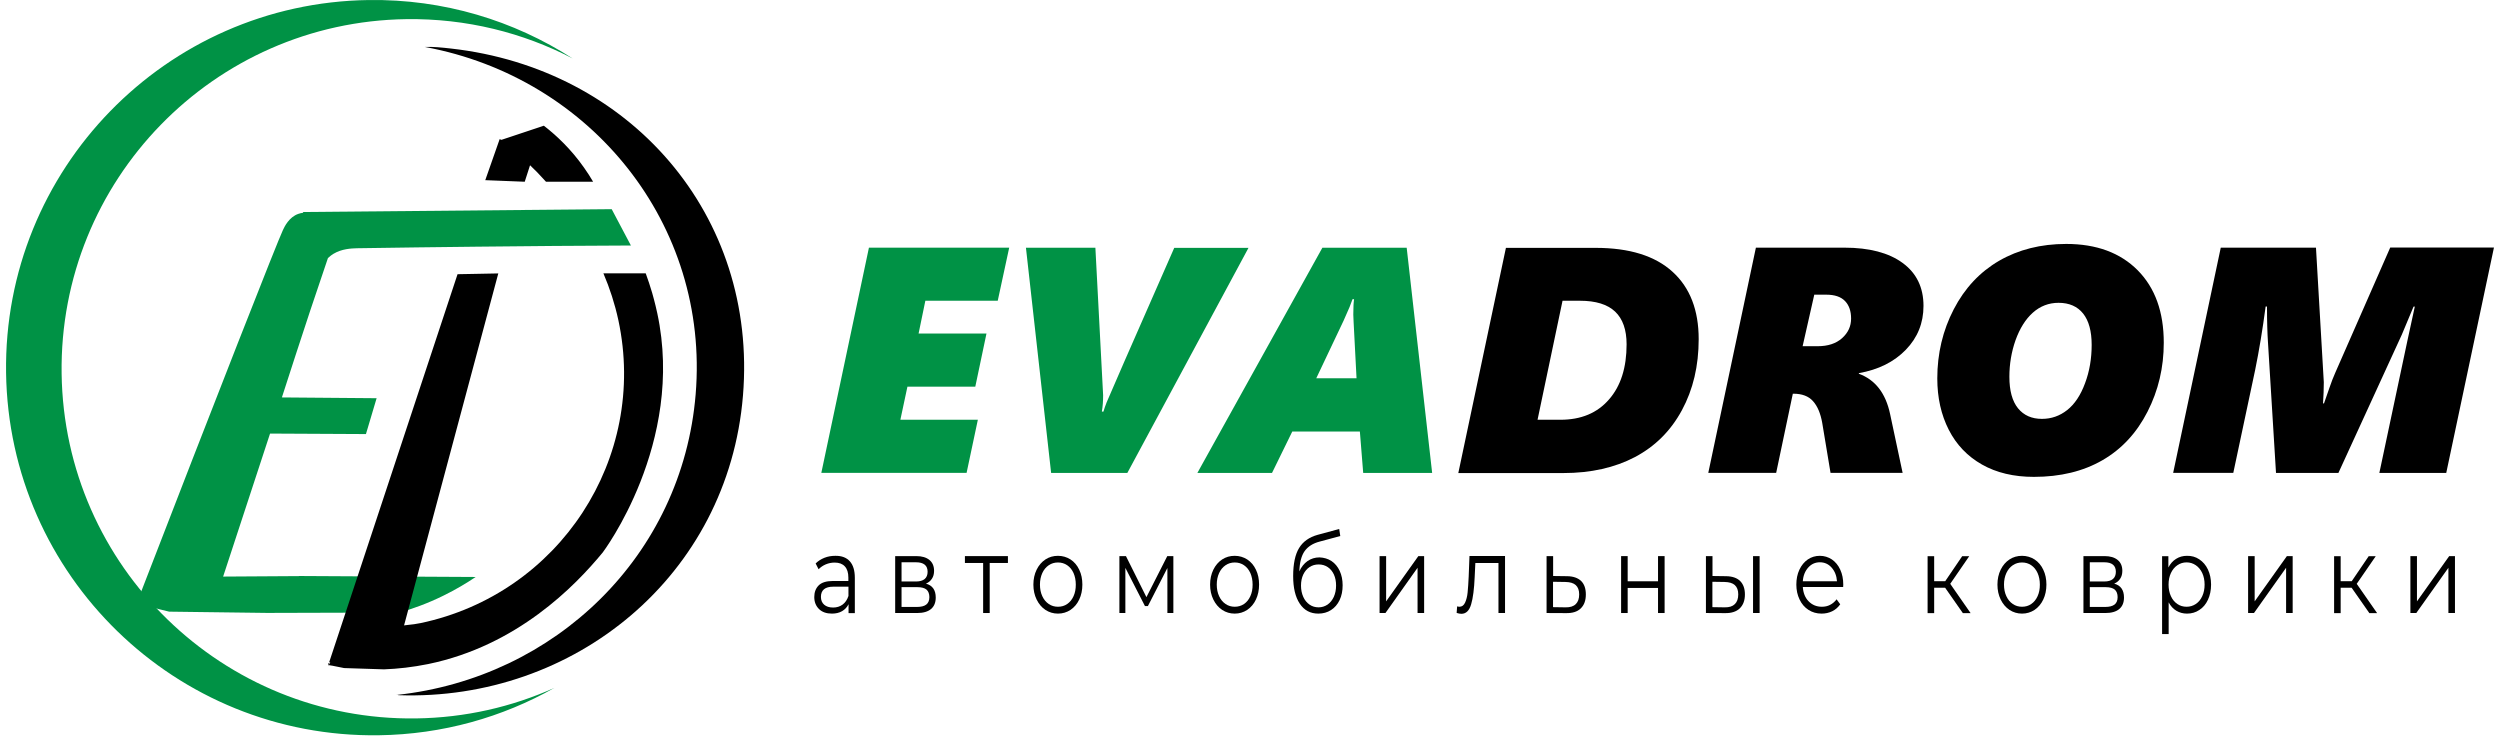 <svg width="207" height="61" viewBox="0 0 207 61" fill="none" xmlns="http://www.w3.org/2000/svg">
<path d="M70.366 46.476C70.642 46.784 70.78 47.238 70.78 47.847V50.766H70.26V50.028C70.139 50.272 69.96 50.466 69.725 50.604C69.49 50.742 69.206 50.807 68.882 50.807C68.436 50.807 68.079 50.685 67.819 50.434C67.56 50.182 67.422 49.85 67.422 49.436C67.422 49.039 67.543 48.715 67.787 48.471C68.03 48.228 68.428 48.106 68.963 48.106H70.244V47.822C70.244 47.417 70.147 47.109 69.952 46.898C69.758 46.687 69.482 46.581 69.109 46.581C68.857 46.581 68.614 46.63 68.379 46.727C68.144 46.825 67.949 46.963 67.779 47.133L67.535 46.654C67.738 46.452 67.981 46.298 68.265 46.184C68.549 46.071 68.849 46.022 69.166 46.022C69.693 46.014 70.09 46.168 70.366 46.476ZM69.766 50.061C69.985 49.899 70.147 49.663 70.252 49.347V48.577H68.995C68.314 48.577 67.973 48.86 67.973 49.42C67.973 49.696 68.063 49.915 68.241 50.069C68.419 50.223 68.663 50.304 68.987 50.304C69.279 50.304 69.547 50.223 69.766 50.061Z" fill="black"/>
<path d="M77.479 49.477C77.479 49.891 77.349 50.207 77.09 50.426C76.83 50.645 76.449 50.758 75.938 50.758H74.121V46.046H75.881C76.335 46.046 76.692 46.152 76.952 46.362C77.211 46.573 77.341 46.873 77.341 47.263C77.341 47.522 77.284 47.741 77.162 47.92C77.041 48.106 76.879 48.236 76.668 48.325C77.211 48.471 77.479 48.86 77.479 49.477ZM74.648 48.147H75.849C76.157 48.147 76.392 48.082 76.562 47.944C76.725 47.806 76.806 47.603 76.806 47.344C76.806 47.084 76.725 46.882 76.562 46.752C76.4 46.622 76.165 46.557 75.849 46.557H74.648V48.147ZM76.692 50.061C76.862 49.931 76.952 49.72 76.952 49.444C76.952 49.169 76.871 48.958 76.716 48.82C76.562 48.69 76.311 48.617 75.97 48.617H74.648V50.255H75.913C76.262 50.255 76.522 50.191 76.692 50.061Z" fill="black"/>
<path d="M83.456 46.614H81.947V50.758H81.404V46.614H79.895V46.046H83.456V46.614Z" fill="black"/>
<path d="M86.562 50.499C86.254 50.296 86.01 50.004 85.832 49.639C85.654 49.274 85.564 48.86 85.564 48.406C85.564 47.952 85.654 47.538 85.832 47.173C86.01 46.809 86.254 46.525 86.562 46.322C86.87 46.119 87.219 46.022 87.6 46.022C87.981 46.022 88.33 46.127 88.638 46.322C88.947 46.525 89.19 46.809 89.36 47.173C89.539 47.538 89.62 47.952 89.62 48.406C89.62 48.86 89.531 49.282 89.36 49.639C89.19 50.004 88.947 50.288 88.638 50.499C88.33 50.702 87.981 50.807 87.6 50.807C87.219 50.807 86.87 50.702 86.562 50.499ZM88.362 50.012C88.59 49.858 88.76 49.647 88.89 49.363C89.019 49.079 89.076 48.763 89.076 48.406C89.076 48.049 89.011 47.725 88.89 47.449C88.76 47.165 88.59 46.955 88.362 46.8C88.135 46.646 87.884 46.573 87.6 46.573C87.316 46.573 87.065 46.646 86.838 46.8C86.611 46.955 86.432 47.165 86.302 47.449C86.173 47.733 86.108 48.049 86.108 48.406C86.108 48.763 86.173 49.087 86.302 49.363C86.432 49.647 86.611 49.858 86.838 50.012C87.065 50.166 87.316 50.239 87.6 50.239C87.884 50.239 88.144 50.166 88.362 50.012Z" fill="black"/>
<path d="M97.154 46.046V50.758H96.66V47.028L95.046 50.182H94.802L93.18 47.019V50.758H92.686V46.046H93.229L94.924 49.444L96.651 46.046H97.154Z" fill="black"/>
<path d="M101.194 50.499C100.886 50.296 100.642 50.004 100.464 49.639C100.286 49.274 100.196 48.86 100.196 48.406C100.196 47.952 100.286 47.538 100.464 47.173C100.642 46.809 100.886 46.525 101.194 46.322C101.502 46.119 101.851 46.022 102.232 46.022C102.613 46.022 102.962 46.127 103.27 46.322C103.578 46.525 103.822 46.809 103.992 47.173C104.17 47.538 104.252 47.952 104.252 48.406C104.252 48.86 104.162 49.282 103.992 49.639C103.822 50.004 103.578 50.288 103.27 50.499C102.962 50.702 102.613 50.807 102.232 50.807C101.851 50.807 101.502 50.702 101.194 50.499ZM103.003 50.012C103.23 49.858 103.4 49.647 103.53 49.363C103.659 49.079 103.716 48.763 103.716 48.406C103.716 48.049 103.651 47.725 103.53 47.449C103.4 47.165 103.23 46.955 103.003 46.8C102.775 46.646 102.524 46.573 102.24 46.573C101.956 46.573 101.705 46.646 101.478 46.8C101.251 46.955 101.072 47.165 100.942 47.449C100.813 47.733 100.748 48.049 100.748 48.406C100.748 48.763 100.813 49.087 100.942 49.363C101.072 49.647 101.251 49.858 101.478 50.012C101.705 50.166 101.956 50.239 102.24 50.239C102.516 50.239 102.775 50.166 103.003 50.012Z" fill="black"/>
<path d="M110.245 46.452C110.537 46.646 110.764 46.922 110.927 47.271C111.089 47.62 111.17 48.017 111.17 48.463C111.17 48.925 111.089 49.331 110.919 49.688C110.748 50.045 110.513 50.32 110.205 50.515C109.905 50.71 109.548 50.807 109.159 50.807C108.494 50.807 107.983 50.531 107.618 49.98C107.253 49.428 107.074 48.674 107.074 47.701C107.074 46.695 107.236 45.916 107.561 45.381C107.885 44.846 108.396 44.481 109.094 44.286L110.886 43.8L110.975 44.383L109.288 44.838C108.713 44.984 108.299 45.251 108.023 45.633C107.755 46.014 107.61 46.573 107.585 47.311C107.747 46.946 107.974 46.663 108.258 46.46C108.55 46.257 108.883 46.152 109.256 46.152C109.629 46.168 109.953 46.265 110.245 46.452ZM109.921 50.061C110.14 49.907 110.31 49.696 110.44 49.42C110.562 49.144 110.627 48.836 110.627 48.487C110.627 48.139 110.57 47.839 110.448 47.571C110.327 47.311 110.156 47.1 109.937 46.955C109.718 46.809 109.467 46.736 109.183 46.736C108.899 46.736 108.648 46.809 108.429 46.955C108.21 47.1 108.039 47.303 107.91 47.571C107.788 47.83 107.723 48.139 107.723 48.487C107.723 48.836 107.788 49.144 107.91 49.42C108.031 49.696 108.21 49.907 108.429 50.061C108.648 50.215 108.899 50.288 109.183 50.288C109.451 50.288 109.702 50.207 109.921 50.061Z" fill="black"/>
<path d="M114.228 46.046H114.771V49.793L117.439 46.046H117.918V50.758H117.374V47.011L114.714 50.758H114.228V46.046Z" fill="black"/>
<path d="M124.617 46.046V50.758H124.073V46.614H122.159L122.103 47.782C122.062 48.763 121.965 49.517 121.811 50.036C121.657 50.564 121.389 50.823 121 50.823C120.894 50.823 120.764 50.799 120.61 50.75L120.651 50.207C120.74 50.231 120.805 50.239 120.837 50.239C121.048 50.239 121.202 50.126 121.308 49.898C121.413 49.672 121.486 49.388 121.519 49.055C121.551 48.722 121.584 48.276 121.608 47.725L121.673 46.038H124.617V46.046Z" fill="black"/>
<path d="M130.919 48.106C131.178 48.366 131.308 48.731 131.308 49.217C131.308 49.72 131.17 50.101 130.886 50.377C130.602 50.653 130.197 50.775 129.67 50.766L128.056 50.758V46.046H128.599V47.693L129.775 47.709C130.27 47.717 130.651 47.855 130.919 48.106ZM130.473 50.02C130.659 49.842 130.756 49.574 130.756 49.217C130.756 48.868 130.659 48.617 130.473 48.447C130.286 48.276 130.002 48.195 129.629 48.187L128.591 48.171V50.272L129.629 50.288C130.002 50.296 130.286 50.207 130.473 50.02Z" fill="black"/>
<path d="M134.228 46.046H134.771V48.13H137.285V46.046H137.829V50.758H137.285V48.682H134.771V50.758H134.228V46.046Z" fill="black"/>
<path d="M144.082 48.106C144.341 48.366 144.479 48.731 144.479 49.217C144.479 49.72 144.333 50.101 144.049 50.377C143.765 50.645 143.36 50.775 142.833 50.766L141.251 50.758V46.046H141.794V47.693L142.93 47.709C143.441 47.717 143.822 47.855 144.082 48.106ZM143.644 50.02C143.83 49.842 143.927 49.574 143.927 49.217C143.927 48.868 143.83 48.617 143.644 48.447C143.457 48.276 143.173 48.195 142.8 48.187L141.786 48.171V50.272L142.8 50.288C143.181 50.296 143.457 50.207 143.644 50.02ZM145.152 46.046H145.696V50.758H145.152V46.046Z" fill="black"/>
<path d="M152.614 48.601H149.273C149.305 49.087 149.459 49.485 149.751 49.785C150.043 50.085 150.408 50.239 150.846 50.239C151.097 50.239 151.325 50.191 151.527 50.085C151.738 49.98 151.917 49.826 152.071 49.623L152.371 50.036C152.192 50.288 151.973 50.483 151.706 50.612C151.438 50.742 151.146 50.807 150.83 50.807C150.416 50.807 150.059 50.702 149.743 50.499C149.427 50.296 149.175 50.004 149.005 49.639C148.827 49.274 148.737 48.86 148.737 48.406C148.737 47.952 148.818 47.538 148.989 47.173C149.159 46.809 149.394 46.525 149.686 46.322C149.986 46.119 150.319 46.022 150.684 46.022C151.049 46.022 151.381 46.127 151.681 46.322C151.973 46.525 152.209 46.809 152.371 47.165C152.541 47.53 152.622 47.944 152.622 48.406L152.614 48.601ZM149.719 46.995C149.459 47.287 149.305 47.66 149.273 48.13H152.103C152.071 47.668 151.917 47.287 151.657 46.995C151.398 46.703 151.073 46.557 150.684 46.557C150.303 46.557 149.978 46.703 149.719 46.995Z" fill="black"/>
<path d="M161.057 48.666H160.149V50.766H159.605V46.054H160.149V48.122H161.065L162.468 46.054H163.052L161.479 48.341L163.166 50.766H162.525L161.057 48.666Z" fill="black"/>
<path d="M166.385 50.499C166.077 50.296 165.834 50.004 165.655 49.639C165.477 49.274 165.388 48.86 165.388 48.406C165.388 47.952 165.477 47.538 165.655 47.173C165.834 46.809 166.077 46.525 166.385 46.322C166.693 46.119 167.042 46.022 167.423 46.022C167.805 46.022 168.153 46.127 168.462 46.322C168.77 46.525 169.013 46.809 169.183 47.173C169.362 47.538 169.443 47.952 169.443 48.406C169.443 48.86 169.354 49.282 169.183 49.639C169.013 50.004 168.77 50.288 168.462 50.499C168.153 50.702 167.805 50.807 167.423 50.807C167.042 50.807 166.693 50.702 166.385 50.499ZM168.186 50.012C168.413 49.858 168.583 49.647 168.713 49.363C168.843 49.079 168.9 48.763 168.9 48.406C168.9 48.049 168.835 47.725 168.713 47.449C168.583 47.165 168.413 46.955 168.186 46.8C167.959 46.646 167.707 46.573 167.423 46.573C167.14 46.573 166.888 46.646 166.661 46.8C166.434 46.955 166.256 47.165 166.126 47.449C165.996 47.733 165.931 48.049 165.931 48.406C165.931 48.763 165.996 49.087 166.126 49.363C166.256 49.647 166.434 49.858 166.661 50.012C166.888 50.166 167.14 50.239 167.423 50.239C167.707 50.239 167.967 50.166 168.186 50.012Z" fill="black"/>
<path d="M175.867 49.477C175.867 49.891 175.737 50.207 175.477 50.426C175.218 50.645 174.836 50.758 174.326 50.758H172.509V46.046H174.269C174.723 46.046 175.08 46.152 175.339 46.362C175.599 46.573 175.729 46.873 175.729 47.263C175.729 47.522 175.672 47.741 175.55 47.92C175.429 48.106 175.266 48.236 175.055 48.325C175.599 48.471 175.867 48.86 175.867 49.477ZM173.036 48.147H174.236C174.545 48.147 174.78 48.082 174.95 47.944C175.112 47.806 175.193 47.603 175.193 47.344C175.193 47.084 175.112 46.882 174.95 46.752C174.788 46.622 174.553 46.557 174.236 46.557H173.036V48.147ZM175.08 50.061C175.25 49.931 175.339 49.72 175.339 49.444C175.339 49.169 175.258 48.958 175.104 48.82C174.95 48.69 174.699 48.617 174.358 48.617H173.036V50.255H174.301C174.65 50.255 174.901 50.191 175.08 50.061Z" fill="black"/>
<path d="M182.103 46.314C182.404 46.517 182.647 46.792 182.817 47.157C182.987 47.522 183.077 47.936 183.077 48.406C183.077 48.877 182.987 49.298 182.817 49.663C182.647 50.028 182.412 50.312 182.103 50.507C181.803 50.71 181.463 50.807 181.082 50.807C180.757 50.807 180.465 50.726 180.206 50.572C179.946 50.418 179.727 50.182 179.565 49.874V52.502H179.021V46.054H179.541V46.987C179.703 46.679 179.914 46.435 180.181 46.273C180.449 46.103 180.749 46.022 181.082 46.022C181.463 46.014 181.803 46.111 182.103 46.314ZM181.811 50.012C182.039 49.858 182.217 49.647 182.347 49.363C182.477 49.079 182.541 48.763 182.541 48.406C182.541 48.049 182.477 47.733 182.347 47.449C182.217 47.173 182.039 46.955 181.811 46.8C181.584 46.646 181.333 46.565 181.049 46.565C180.765 46.565 180.514 46.646 180.287 46.8C180.06 46.955 179.881 47.173 179.751 47.449C179.622 47.725 179.557 48.041 179.557 48.406C179.557 48.763 179.622 49.087 179.751 49.363C179.881 49.647 180.06 49.858 180.287 50.012C180.514 50.166 180.765 50.239 181.049 50.239C181.325 50.239 181.576 50.166 181.811 50.012Z" fill="black"/>
<path d="M186.143 46.046H186.686V49.793L189.354 46.046H189.833V50.758H189.289V47.011L186.629 50.758H186.143V46.046Z" fill="black"/>
<path d="M194.715 48.666H193.807V50.766H193.264V46.054H193.807V48.122H194.724L196.127 46.054H196.711L195.137 48.341L196.824 50.766H196.183L194.715 48.666Z" fill="black"/>
<path d="M199.581 46.046H200.124V49.793L202.793 46.046H203.271V50.758H202.728V47.011L200.068 50.758H199.581V46.046Z" fill="black"/>
<path d="M82.613 24.902H76.619L76.059 27.619H81.68L80.755 32.015H75.135L74.551 34.756H80.966L80.034 39.152H68.006L71.948 20.506H83.562L82.613 24.902Z" fill="#009245"/>
<path d="M93.343 39.16H87.033L84.948 20.515H90.698L91.339 32.729C91.339 33.207 91.307 33.653 91.234 34.083H91.364C91.437 33.848 91.518 33.589 91.631 33.313C91.737 33.029 93.602 28.771 97.227 20.523H103.375L93.343 39.16Z" fill="#009245"/>
<path d="M112.873 39.16L112.597 35.73H107.001L105.322 39.16H99.142L109.491 20.515H116.474L118.582 39.16H112.873ZM112.053 26.046C112.053 25.454 112.078 25.032 112.118 24.773H111.989L111.745 25.421L111.25 26.549L108.988 31.318H112.321L112.078 26.646L112.053 26.046Z" fill="#009245"/>
<path d="M140.651 28.081C140.651 30.296 140.189 32.25 139.264 33.962C138.34 35.673 137.042 36.962 135.371 37.846C133.7 38.722 131.73 39.169 129.451 39.169H120.748L124.69 20.523H132.119C134.925 20.523 137.05 21.188 138.494 22.51C139.937 23.823 140.651 25.689 140.651 28.081ZM134.682 28.511C134.682 27.303 134.365 26.403 133.733 25.802C133.1 25.202 132.127 24.902 130.821 24.902H129.378L127.309 34.756H129.199C130.919 34.756 132.257 34.197 133.23 33.069C134.203 31.958 134.682 30.433 134.682 28.511Z" fill="black"/>
<path d="M159.265 25.332C159.265 26.743 158.778 27.952 157.805 28.957C156.832 29.963 155.534 30.612 153.912 30.896V30.945C155.275 31.447 156.134 32.559 156.499 34.278L157.537 39.152H151.568L150.879 35.008C150.741 34.229 150.489 33.629 150.116 33.215C149.751 32.802 149.208 32.599 148.494 32.599H148.446L147.067 39.152H141.446L145.388 20.506H152.712C154.772 20.506 156.386 20.928 157.537 21.772C158.689 22.615 159.265 23.799 159.265 25.332ZM153.271 26.378C153.271 25.754 153.101 25.267 152.76 24.919C152.42 24.57 151.901 24.399 151.219 24.399H150.222L149.257 28.666H150.506C151.349 28.666 152.022 28.447 152.525 28C153.02 27.554 153.271 27.019 153.271 26.378Z" fill="black"/>
<path d="M179.16 28.382C179.16 30.425 178.713 32.331 177.813 34.091C176.913 35.851 175.672 37.19 174.082 38.106C172.493 39.023 170.603 39.485 168.405 39.485C166.742 39.485 165.307 39.144 164.107 38.463C162.906 37.782 161.99 36.825 161.357 35.584C160.724 34.343 160.408 32.923 160.408 31.334C160.408 29.274 160.862 27.36 161.771 25.608C162.679 23.856 163.936 22.518 165.526 21.593C167.124 20.669 168.973 20.198 171.082 20.198C173.588 20.198 175.558 20.928 177.002 22.38C178.446 23.84 179.16 25.835 179.16 28.382ZM173.19 28.56C173.19 27.425 172.955 26.557 172.485 25.965C172.014 25.373 171.333 25.073 170.449 25.073C169.638 25.073 168.924 25.348 168.316 25.892C167.708 26.435 167.237 27.198 166.888 28.163C166.548 29.128 166.377 30.142 166.377 31.196C166.377 32.348 166.613 33.215 167.091 33.807C167.57 34.391 168.227 34.683 169.07 34.683C169.849 34.683 170.546 34.44 171.163 33.953C171.779 33.467 172.274 32.729 172.639 31.739C173.012 30.75 173.19 29.687 173.19 28.56Z" fill="black"/>
<path d="M202.549 39.16H197.01L199.338 28.187L199.946 25.389H199.841L198.875 27.7L193.62 39.16H188.453L187.788 28.349C187.74 27.619 187.707 26.63 187.707 25.381H187.594C187.342 27.295 187.05 29.047 186.726 30.636L184.917 39.152H179.938L183.879 20.506H191.763L192.411 31.65C192.411 32.218 192.387 32.802 192.346 33.402H192.428C192.574 32.988 192.728 32.55 192.882 32.096C193.036 31.642 193.198 31.228 193.36 30.863L197.91 20.498H206.499L202.549 39.16Z" fill="black"/>
<path d="M27.154 21.366C27.332 21.196 27.494 21.09 27.608 21.017C28.297 20.604 29.059 20.571 29.538 20.555C32.855 20.506 36.18 20.458 39.498 20.425C43.747 20.377 47.997 20.344 52.239 20.328C51.939 19.76 51.639 19.192 51.339 18.625C51.112 18.187 50.877 17.757 50.649 17.319C42.133 17.4 33.617 17.473 25.11 17.554C25.102 17.578 25.093 17.603 25.085 17.619C24.964 17.635 24.834 17.66 24.704 17.708C23.925 17.976 23.552 18.779 23.423 19.055C22.96 20.028 17.997 32.656 11.306 49.98C12.206 50.199 13.106 50.426 14.006 50.645C16.707 50.677 19.416 50.718 22.117 50.75C25.775 50.742 29.433 50.726 33.082 50.718C34.153 50.41 35.394 49.972 36.724 49.315C37.746 48.812 38.63 48.285 39.384 47.774C34.51 47.749 29.635 47.717 24.761 47.693V47.701C22.668 47.717 20.568 47.733 18.475 47.741L22.36 35.9C25.004 35.916 27.648 35.924 30.3 35.941C30.592 34.951 30.892 33.962 31.184 32.972C28.573 32.948 25.953 32.932 23.341 32.907C24.104 30.539 24.883 28.146 25.677 25.746C26.164 24.294 26.659 22.826 27.154 21.366Z" fill="#009245"/>
<path d="M40.18 14.918C41.267 14.959 42.361 15.008 43.448 15.048C43.691 14.286 43.935 13.515 44.186 12.753L41.372 11.52C40.974 12.655 40.577 13.791 40.18 14.918Z" fill="black"/>
<path d="M45.03 10.409L41.453 11.601C42.167 12.136 42.929 12.761 43.7 13.499C44.259 14.026 44.762 14.545 45.208 15.048C46.506 15.048 47.812 15.048 49.109 15.048C48.89 14.667 48.639 14.277 48.363 13.888C47.293 12.364 46.1 11.236 45.03 10.409Z" fill="black"/>
<path d="M54.422 25.932C54.243 25.089 54 24.253 54 24.253C53.838 23.702 53.659 23.167 53.465 22.631H49.961C50.488 23.864 50.91 25.162 51.202 26.516C53.651 37.936 46.319 49.169 34.819 51.594C34.819 51.594 34.819 51.594 34.811 51.594C34.243 51.707 33.286 51.861 30.796 51.894C30.22 51.902 29.936 51.894 29.604 51.877C29.093 51.845 28.663 51.788 28.355 51.74C27.763 53.638 27.276 55.114 27.211 55.097C27.187 55.089 27.179 54.895 27.211 54.886C27.227 54.886 27.244 54.919 27.252 54.935C27.276 54.984 27.26 55.049 27.211 55.105C27.187 55.097 27.179 55.089 27.179 55.081C27.187 55.057 27.625 55.13 28.493 55.316C29.596 55.349 30.691 55.389 31.794 55.422C32.945 55.381 34.17 55.243 35.451 54.984C42.807 53.467 47.609 48.536 49.904 45.746C49.904 45.746 56.741 36.703 54.422 25.932Z" fill="black"/>
<path d="M41.259 22.639C40.569 22.656 39.88 22.664 39.191 22.68C38.753 22.688 38.323 22.696 37.885 22.704C34.34 33.418 30.796 44.132 27.252 54.846C29.142 54.489 31.031 54.14 32.921 53.783C35.703 43.394 38.477 33.013 41.259 22.639Z" fill="black"/>
<path d="M34.453 59.485C18.468 59.704 5.321 46.922 5.102 30.936C4.883 14.951 17.665 1.804 33.65 1.585C38.614 1.52 43.31 2.704 47.422 4.845C42.556 1.706 36.74 -0.086 30.52 0.003C13.707 0.238 0.268 14.05 0.503 30.863C0.738 47.676 14.55 61.115 31.363 60.88C36.651 60.807 41.607 59.388 45.905 56.955C42.401 58.528 38.533 59.428 34.453 59.485Z" fill="#009245"/>
<path d="M37.333 4.018C36.611 3.937 35.832 3.856 35.183 3.888C48.939 6.435 58.76 18.584 57.601 32.64C56.498 46.014 45.962 56.127 32.864 57.539C32.831 57.49 32.953 57.555 33.002 57.563C47.544 58.058 60.293 47.684 61.518 32.753C62.743 17.822 52.191 5.68 37.333 4.018Z" fill="black"/>
</svg>
